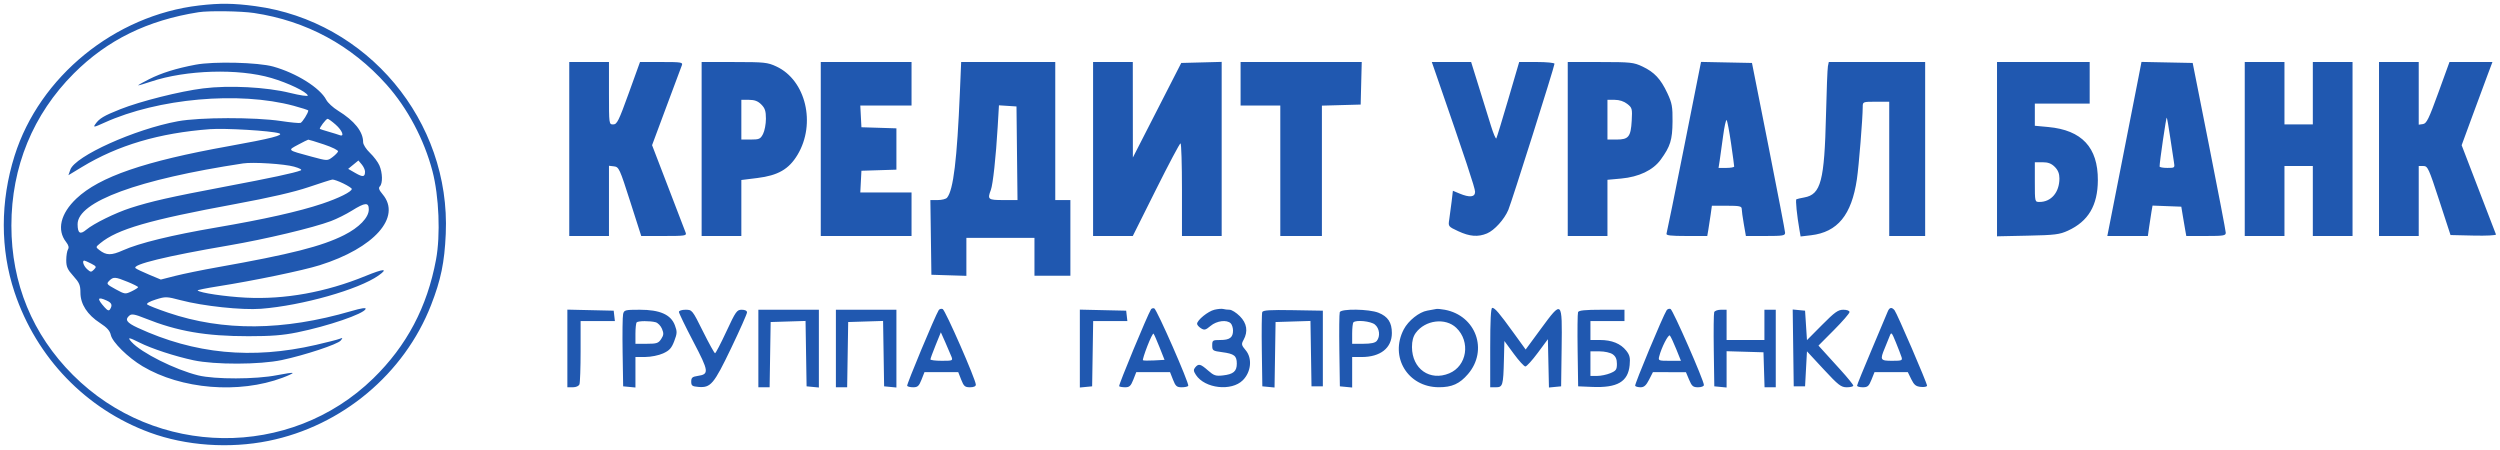 <svg width="661" height="119" viewBox="0 0 661 119" fill="none" xmlns="http://www.w3.org/2000/svg">
<path fill-rule="evenodd" clip-rule="evenodd" d="M52.654 1.445C30.349 4.042 10.458 20.24 3.855 41.183C0.054 53.241 0.048 65.92 3.84 77.257C9.64 94.595 22.726 108.164 39.637 114.374C49.147 117.867 60.635 118.669 71.011 116.567C90.395 112.638 106.883 98.855 113.98 80.646C116.579 73.979 117.523 69.406 117.858 61.855C119.185 31.976 97.13 5.59 67.511 1.619C61.758 0.848 58.149 0.806 52.654 1.445ZM67.165 3.436C81.006 5.518 92.897 11.945 102.208 22.38C107.748 28.59 112.145 36.878 114.344 45.257C116.082 51.876 116.495 62.155 115.285 68.646C112.946 81.193 107.534 91.434 98.688 100.053C76.724 121.453 41.179 121.042 19.272 99.135C8.58 88.444 3.011 74.918 3.011 59.646C3.011 44.133 8.724 30.217 19.528 19.413C28.372 10.569 38.992 5.358 52.511 3.229C55.214 2.803 63.757 2.924 67.165 3.436ZM51.736 17.1C46.585 18.074 42.696 19.288 39.412 20.946C37.816 21.751 36.511 22.48 36.511 22.565C36.511 22.65 38.053 22.202 39.937 21.57C49.182 18.47 63.063 18.057 71.761 20.625C76.229 21.944 81.05 24.262 81.379 25.251C81.474 25.537 79.369 25.228 76.656 24.558C70.414 23.017 60.622 22.509 53.714 23.369C47.621 24.127 37.102 26.772 31.809 28.875C27.435 30.614 26.261 31.316 25.206 32.823C24.562 33.742 24.8 33.702 27.626 32.422C41.821 25.991 63.191 24.087 77.636 27.965C79.767 28.537 81.511 29.104 81.511 29.225C81.511 29.854 79.953 32.332 79.453 32.498C79.135 32.604 76.824 32.382 74.318 32.004C67.405 30.961 52.815 30.992 47.011 32.063C35.624 34.162 19.849 41.273 18.595 44.87L18.086 46.328L21.674 44.154C31.176 38.393 42.101 35.163 55.511 34.152C59.501 33.851 71.563 34.567 73.755 35.236C75.289 35.703 71.667 36.633 60.511 38.637C38.235 42.636 26.282 46.746 20.204 52.494C15.993 56.476 14.971 60.804 17.486 64.001C18.13 64.82 18.289 65.439 17.981 65.927C17.731 66.322 17.523 67.601 17.518 68.769C17.512 70.526 17.834 71.251 19.386 72.969C20.988 74.742 21.262 75.387 21.267 77.392C21.276 80.43 23.085 83.224 26.457 85.409C28.278 86.589 29.053 87.451 29.299 88.568C29.718 90.479 33.844 94.545 37.685 96.834C47.927 102.937 63.174 104.188 74.71 99.872C76.289 99.281 77.492 98.711 77.385 98.604C77.279 98.497 75.407 98.766 73.226 99.202C67.692 100.307 56.764 100.331 52.39 99.247C46.264 97.729 37.358 93.266 34.787 90.425C33.584 89.096 34.011 89.127 36.902 90.583C40.098 92.191 46.203 94.191 51.165 95.256C56.798 96.465 68.662 96.436 74.511 95.198C80.548 93.921 89.278 91.032 90.08 90.045C90.683 89.304 90.647 89.253 89.761 89.596C89.211 89.809 86.398 90.528 83.511 91.193C66.644 95.079 51.416 93.612 36.386 86.653C33.463 85.3 32.932 84.499 34.239 83.414C34.82 82.931 35.651 83.084 38.364 84.171C46.921 87.601 54.369 88.889 65.682 88.893C71.675 88.895 74.813 88.649 78.569 87.884C86.754 86.216 96.175 82.993 96.675 81.689C96.833 81.277 95.572 81.465 92.836 82.264C74.928 87.489 59.029 87.622 44.435 82.668C41.644 81.72 39.158 80.743 38.911 80.496C38.646 80.231 39.57 79.699 41.168 79.197C43.775 78.377 44.016 78.384 47.817 79.385C53.711 80.938 63.987 82.032 69.011 81.642C79.885 80.796 94.892 76.541 100.114 72.823C102.769 70.932 101.493 70.988 96.636 72.976C86.166 77.26 75.312 79.225 65.011 78.701C59.551 78.424 52.876 77.428 52.245 76.797C52.129 76.681 54.56 76.188 57.647 75.702C67.132 74.209 80.042 71.53 84.511 70.127C98.95 65.595 106.235 57.398 101.171 51.38C100.198 50.224 100.014 49.692 100.441 49.266C101.219 48.488 101.158 45.706 100.32 43.755C99.941 42.87 98.816 41.37 97.82 40.423C96.793 39.444 96.011 38.216 96.011 37.58C96.011 34.812 93.719 31.937 89.385 29.271C88.064 28.458 86.658 27.164 86.26 26.395C84.628 23.239 78.393 19.328 72.243 17.602C68.26 16.485 56.509 16.197 51.736 17.1ZM150.511 39.396V62.396H155.761H161.011V53.113V43.829L162.356 43.988C163.636 44.138 163.845 44.592 166.622 53.271L169.542 62.396H175.58C181.122 62.396 181.591 62.324 181.291 61.521C181.111 61.039 179.038 55.637 176.685 49.515L172.407 38.384L176.175 28.265C178.248 22.699 180.095 17.752 180.281 17.271C180.59 16.469 180.141 16.396 174.917 16.396H169.216L166.238 24.646C163.589 31.985 163.137 32.896 162.136 32.896C161.015 32.896 161.011 32.868 161.011 24.646V16.396H155.761H150.511V39.396ZM185.511 39.396V62.396H190.761H196.011V54.993V47.591L200.263 47.064C205.722 46.388 208.589 44.731 210.864 40.936C215.809 32.691 213.063 21.203 205.281 17.579C202.945 16.491 202.131 16.405 194.136 16.401L185.511 16.396V39.396ZM217.011 39.396V62.396H229.011H241.011V56.646V50.896H234.236H227.461L227.611 48.021L227.761 45.146L232.386 45.002L237.011 44.858V39.396V33.933L232.386 33.79L227.761 33.646L227.611 30.771L227.461 27.896H234.236H241.011V22.146V16.396H229.011H217.011V39.396ZM253.8 24.271C253.043 42.267 252.076 50.236 250.402 52.271C250.12 52.615 249.011 52.896 247.939 52.896H245.99L246.125 62.771L246.261 72.646L250.886 72.79L255.511 72.933V67.915V62.896H264.511H273.511V67.896V72.896H278.261H283.011V62.896V52.896H281.011H279.011V34.646V16.396H266.571H254.132L253.8 24.271ZM289.011 39.396V62.396H294.262H299.513L305.632 50.146C308.998 43.408 311.922 37.896 312.131 37.896C312.34 37.896 312.511 43.408 312.511 50.146V62.396H317.761H323.011V39.379V16.362L317.666 16.504L312.322 16.646L305.927 29.146L299.532 41.646L299.521 29.021L299.511 16.396H294.261H289.011V39.396ZM328.011 22.146V27.896H333.261H338.511V45.146V62.396H344.011H349.511V45.163V27.931L354.636 27.788L359.761 27.646L359.902 22.021L360.044 16.396H344.027H328.011V22.146ZM379.74 19.771C387.518 42.211 390.011 49.721 390.011 50.715C390.011 52.133 388.577 52.29 385.888 51.167L384.143 50.438L383.811 53.292C383.627 54.861 383.344 56.987 383.181 58.015C382.887 59.87 382.904 59.893 385.573 61.135C388.598 62.543 390.786 62.712 393.16 61.72C395.121 60.901 397.731 58.023 398.8 55.502C399.687 53.407 411.011 17.572 411.011 16.857C411.011 16.603 408.91 16.396 406.342 16.396H401.673L398.78 26.271C397.188 31.702 395.771 36.343 395.63 36.584C395.489 36.825 394.86 35.363 394.232 33.334C393.604 31.306 392.162 26.664 391.029 23.021L388.968 16.396H383.769H378.57L379.74 19.771ZM414.511 39.396V62.396H419.761H425.011V54.968V47.539L428.636 47.208C433.336 46.779 437.067 44.997 439.089 42.216C441.648 38.695 442.172 37.011 442.218 32.146C442.255 28.209 442.085 27.271 440.857 24.646C439.088 20.864 437.424 19.083 434.261 17.587C431.935 16.488 431.159 16.405 423.136 16.401L414.511 16.396V39.396ZM445.301 38.757C442.853 51.071 440.75 61.427 440.627 61.771C440.457 62.246 441.718 62.396 445.902 62.396H451.399L451.68 60.771C451.834 59.877 452.11 58.077 452.292 56.771L452.624 54.396H456.568C459.916 54.396 460.511 54.522 460.511 55.23C460.511 55.689 460.759 57.489 461.062 59.23L461.613 62.396H466.812C471.442 62.396 472.007 62.3 471.978 61.521C471.961 61.039 469.983 50.746 467.584 38.646L463.223 16.646L456.487 16.507L449.752 16.369L445.301 38.757ZM483.3 17.521C483.174 18.139 482.946 23.933 482.794 30.396C482.384 47.857 481.449 51.412 477.056 52.204C476.069 52.382 475.128 52.601 474.966 52.691C474.691 52.845 475.103 56.937 475.785 60.836L476.08 62.525L478.833 62.202C485.851 61.377 489.558 56.851 490.961 47.393C491.482 43.882 492.497 31.323 492.506 28.271C492.511 26.902 492.527 26.896 496.011 26.896H499.511V44.646V62.396H504.261H509.011V39.396V16.396H496.27H483.53L483.3 17.521ZM528.011 39.439V62.482L536.136 62.309C543.326 62.156 544.548 62.005 546.761 60.991C552.155 58.518 554.641 54.325 554.673 47.646C554.713 38.984 550.448 34.408 541.562 33.582L538.011 33.252V30.324V27.396H545.261H552.511V21.896V16.396H540.261H528.011V39.439ZM565.359 20.757C564.891 23.171 562.858 33.527 560.841 43.771L557.175 62.396H562.536H567.897L568.229 60.021C568.412 58.714 568.689 56.906 568.845 56.001L569.13 54.356L572.933 54.501L576.736 54.646L577.105 56.896C577.308 58.133 577.605 59.877 577.765 60.771L578.056 62.396H583.283C587.937 62.396 588.508 62.3 588.489 61.521C588.478 61.039 586.506 50.746 584.107 38.646L579.746 16.646L572.978 16.507L566.21 16.369L565.359 20.757ZM593.511 39.396V62.396H598.761H604.011V53.146V43.896H607.761H611.511V53.146V62.396H616.761H622.011V39.396V16.396H616.761H611.511V24.646V32.896H607.761H604.011V24.646V16.396H598.761H593.511V39.396ZM629.011 39.396V62.396H634.261H639.511V53.146V43.896H640.739C641.889 43.896 642.154 44.473 644.942 53.021L647.919 62.146L654.012 62.287C657.408 62.365 660.029 62.231 659.933 61.985C659.838 61.741 657.758 56.334 655.31 49.968L650.86 38.395L653.66 30.77C655.2 26.577 657.032 21.627 657.731 19.771L659.002 16.396H653.323H647.643L644.694 24.521C642.173 31.468 641.584 32.669 640.628 32.806L639.511 32.965V24.681V16.396H634.261H629.011V39.396ZM201.283 27.623C202.265 28.605 202.511 29.36 202.511 31.398C202.511 32.799 202.167 34.609 201.748 35.421C201.058 36.754 200.746 36.896 198.498 36.896H196.011V31.646V26.396H198.033C199.514 26.396 200.385 26.724 201.283 27.623ZM430.245 27.473C431.538 28.49 431.604 28.739 431.425 31.912C431.185 36.159 430.597 36.896 427.45 36.896H425.011V31.646V26.396H426.943C428.165 26.396 429.38 26.792 430.245 27.473ZM268.894 40.521L269.028 52.896H265.269C261.234 52.896 261.028 52.729 261.98 50.225C262.532 48.776 263.322 41.47 263.791 33.496L264.123 27.846L266.442 27.996L268.761 28.146L268.894 40.521ZM573.783 36.216C574.176 38.927 574.624 41.877 574.777 42.771C575.054 44.382 575.039 44.396 573.033 44.396C571.921 44.396 571.006 44.227 570.999 44.021C570.968 42.991 572.726 30.945 572.885 31.103C572.986 31.204 573.39 33.505 573.783 36.216ZM88.743 32.948C90.496 34.486 91.175 36.258 89.813 35.735C89.429 35.588 88.135 35.185 86.938 34.841C85.74 34.497 84.682 34.159 84.587 34.09C84.327 33.903 86.203 31.43 86.618 31.411C86.815 31.403 87.771 32.094 88.743 32.948ZM457.69 37.896C458.148 41.058 458.52 43.815 458.517 44.021C458.513 44.227 457.582 44.396 456.447 44.396H454.383L454.677 42.521C454.839 41.49 455.246 38.561 455.582 36.012C455.918 33.463 456.343 31.551 456.526 31.762C456.708 31.973 457.233 34.733 457.69 37.896ZM85.659 38.195C87.805 38.91 89.479 39.74 89.379 40.04C89.279 40.34 88.605 41.027 87.882 41.568C86.569 42.547 86.553 42.547 82.413 41.428C75.851 39.653 75.993 39.778 78.806 38.267C80.156 37.541 81.372 36.936 81.509 36.922C81.646 36.907 83.513 37.481 85.659 38.195ZM96.511 45.368C96.511 46.818 95.966 46.9 93.97 45.751L92.054 44.649L93.408 43.541L94.761 42.433L95.636 43.47C96.117 44.04 96.511 44.894 96.511 45.368ZM77.761 44.064C79.276 44.491 79.965 44.884 79.511 45.061C77.737 45.752 71.907 46.999 59.261 49.392C45.126 52.067 39.914 53.245 34.511 54.988C30.522 56.275 24.761 59.108 22.81 60.743C21.181 62.108 20.532 61.696 20.518 59.288C20.485 53.32 36.549 47.415 64.261 43.208C66.889 42.809 75.171 43.334 77.761 44.064ZM543.283 44.123C544.137 44.977 544.511 45.904 544.511 47.172C544.511 50.842 542.347 53.396 539.237 53.396C538.013 53.396 538.011 53.386 538.011 48.146V42.896H540.033C541.514 42.896 542.385 43.224 543.283 44.123ZM90.747 48.495C91.992 49.1 93.011 49.757 93.011 49.955C93.011 50.682 89.613 52.381 85.206 53.857C79.053 55.919 69.806 57.997 57.261 60.138C45.371 62.168 36.784 64.268 32.484 66.198C29.426 67.57 28.112 67.552 26.261 66.11C25.27 65.338 25.272 65.322 26.506 64.311C31.066 60.576 39.324 58.18 62.314 53.925C71.381 52.246 77.752 50.777 81.564 49.484C84.697 48.422 87.536 47.517 87.872 47.474C88.209 47.431 89.503 47.891 90.747 48.495ZM97.511 55.378C97.511 57.511 94.966 60.154 90.981 62.161C85.088 65.129 76.879 67.213 57.511 70.659C53.523 71.368 48.52 72.391 46.392 72.931L42.523 73.914L39.392 72.608C37.67 71.89 36.072 71.124 35.841 70.905C34.832 69.947 43.972 67.718 60.511 64.89C70.167 63.238 82.794 60.227 87.521 58.448C89.04 57.877 91.515 56.642 93.021 55.703C96.559 53.5 97.511 53.432 97.511 55.378ZM24.098 69.691C25.504 70.418 25.567 70.554 24.838 71.282C24.11 72.011 23.955 72.001 23.026 71.16C22.096 70.318 21.63 68.896 22.286 68.896C22.437 68.896 23.252 69.253 24.098 69.691ZM33.748 74.521C35.267 75.14 36.51 75.773 36.51 75.928C36.51 76.083 35.739 76.579 34.796 77.028C33.128 77.824 33.01 77.808 30.557 76.467C28.188 75.171 28.085 75.035 28.88 74.241C29.975 73.146 30.439 73.172 33.748 74.521ZM28.237 79.476C29.554 80.076 29.784 80.691 29.095 81.776C28.796 82.248 28.44 82.123 27.677 81.276C25.55 78.914 25.731 78.334 28.237 79.476ZM248.192 82.008C247.201 83.611 239.661 101.699 239.85 102.021C239.971 102.227 240.697 102.396 241.464 102.396C242.627 102.396 242.99 102.063 243.645 100.396L244.43 98.396H248.895H253.359L254.145 100.396C254.824 102.126 255.138 102.396 256.471 102.396C257.443 102.396 258.011 102.143 258.011 101.709C258.011 100.391 249.938 81.975 249.243 81.708C248.858 81.56 248.385 81.695 248.192 82.008ZM304.326 81.79C303.363 83.348 295.677 101.895 295.901 102.12C296.053 102.271 296.781 102.396 297.518 102.396C298.618 102.396 299 102.037 299.645 100.396L300.43 98.396H304.895H309.359L310.145 100.396C310.82 102.114 311.143 102.396 312.441 102.396C313.272 102.396 314.052 102.227 314.174 102.021C314.506 101.461 305.854 81.746 305.182 81.529C304.863 81.427 304.478 81.544 304.326 81.79ZM321.095 81.893C319.403 82.292 316.511 84.643 316.511 85.619C316.511 85.914 316.973 86.444 317.538 86.797C318.431 87.355 318.763 87.272 320.077 86.167C321.703 84.798 324.377 84.462 325.411 85.496C325.741 85.826 326.011 86.681 326.011 87.396C326.011 89.239 325.13 89.896 322.661 89.896C320.627 89.896 320.511 89.973 320.511 91.331C320.511 92.685 320.66 92.787 323.123 93.113C326.339 93.54 327.011 94.064 327.011 96.146C327.011 98.182 326.105 98.952 323.342 99.263C321.447 99.477 320.949 99.311 319.401 97.952C317.403 96.197 316.898 96.077 316.013 97.143C315.513 97.746 315.551 98.133 316.209 99.137C318.565 102.732 325.611 103.526 328.604 100.534C330.809 98.329 331.153 94.736 329.363 92.608C328.226 91.257 328.172 91 328.791 89.881C330.028 87.647 329.689 85.474 327.811 83.596C326.876 82.661 325.657 81.896 325.102 81.896C324.547 81.896 323.793 81.807 323.427 81.698C323.06 81.589 322.011 81.677 321.095 81.893ZM379.748 81.692C379.48 81.759 378.412 81.956 377.375 82.129C375.236 82.488 372.356 84.785 371.151 87.095C367.363 94.357 372.199 102.351 380.402 102.385C383.892 102.399 385.933 101.48 388.145 98.896C393.549 92.582 390.24 83.432 381.998 81.899C381.028 81.719 380.016 81.626 379.748 81.692ZM394.011 91.896V102.396H395.501C397.331 102.396 397.468 101.928 397.637 95.152L397.761 90.158L400.232 93.527C401.591 95.38 402.976 96.896 403.31 96.896C403.643 96.896 405.119 95.273 406.588 93.289L409.261 89.682L409.401 96.07L409.541 102.457L411.151 102.301L412.761 102.146L412.896 92.078C413.067 79.324 413.034 79.292 407.43 86.915L403.386 92.416L400.213 88.031C396.339 82.677 395.245 81.396 394.549 81.396C394.182 81.396 394.011 84.737 394.011 91.896ZM440.652 82.043C439.663 83.567 432.121 101.669 432.332 102.011C432.463 102.222 433.114 102.396 433.78 102.396C434.689 102.396 435.245 101.897 436.011 100.396L437.031 98.396L441.396 98.401L445.761 98.406L446.599 100.401C447.318 102.113 447.654 102.396 448.974 102.396C449.841 102.396 450.511 102.133 450.511 101.792C450.511 100.594 442.322 81.93 441.69 81.688C441.334 81.551 440.867 81.711 440.652 82.043ZM499.051 82.521C498.812 83.14 496.905 87.67 494.813 92.589C492.722 97.508 491.011 101.726 491.011 101.964C491.011 102.201 491.688 102.396 492.515 102.396C493.803 102.396 494.134 102.108 494.819 100.396L495.619 98.396H500.024H504.428L505.345 100.271C506.085 101.786 506.572 102.176 507.886 102.302C508.779 102.389 509.511 102.24 509.511 101.971C509.511 101.263 501.557 82.804 500.923 82.04C500.14 81.096 499.543 81.249 499.051 82.521ZM150.011 92.13V102.396H151.457C152.315 102.396 153.027 102.074 153.207 101.605C153.374 101.17 153.511 97.232 153.511 92.855V84.896H158.044H162.577L162.419 83.521L162.261 82.146L156.136 82.005L150.011 81.865V92.13ZM164.753 83.021C164.601 83.64 164.54 88.196 164.618 93.146L164.761 102.146L166.386 102.302L168.011 102.459V98.427V94.396L170.636 94.385C172.112 94.379 174.164 93.964 175.325 93.437C176.993 92.679 177.557 92.059 178.267 90.198C179.048 88.154 179.068 87.686 178.446 86.021C177.387 83.184 174.487 81.896 169.164 81.896C165.292 81.896 165.012 81.967 164.753 83.021ZM179.511 82.479C179.511 82.8 181.224 86.335 183.317 90.334C187.458 98.244 187.546 98.941 184.459 99.396C183.048 99.604 182.761 99.857 182.761 100.896C182.761 101.984 183.009 102.166 184.674 102.303C187.914 102.57 188.736 101.594 193.313 92.052C195.622 87.238 197.511 82.984 197.511 82.598C197.511 82.163 196.981 81.896 196.12 81.896C194.835 81.896 194.527 82.332 192.054 87.646C190.582 90.808 189.235 93.396 189.059 93.396C188.884 93.396 187.453 90.808 185.878 87.646C183.043 81.95 183 81.896 181.263 81.896C180.261 81.896 179.511 82.146 179.511 82.479ZM200.511 92.146V102.396H201.999H203.487L203.624 93.771L203.761 85.146L208.374 85.002L212.987 84.859L213.124 93.502L213.261 102.146L214.886 102.302L216.511 102.459V92.177V81.896H208.511H200.511V92.146ZM221.011 92.146V102.396H222.499H223.987L224.124 93.771L224.261 85.146L228.874 85.002L233.487 84.859L233.624 93.502L233.761 102.146L235.386 102.302L237.011 102.459V92.177V81.896H229.011H221.011V92.146ZM285.511 92.162V102.459L287.136 102.302L288.761 102.146L288.898 93.521L289.034 84.896H293.556H298.077L297.919 83.521L297.761 82.146L291.636 82.005L285.511 81.865V92.162ZM333.739 82.523C333.601 82.883 333.549 87.445 333.624 92.661L333.761 102.146L335.374 102.302L336.987 102.457L337.124 93.802L337.261 85.146L341.874 85.002L346.487 84.859L346.624 93.502L346.761 102.146H348.261H349.761V92.146V82.146L341.875 82.008C335.747 81.901 333.933 82.016 333.739 82.523ZM354.234 82.536C354.098 82.888 354.049 87.445 354.124 92.661L354.261 102.146L355.886 102.302L357.511 102.459V98.427V94.396H360.027C364.997 94.396 368.011 92.005 368.011 88.061C368.011 85.265 366.972 83.689 364.471 82.688C361.978 81.691 354.6 81.581 354.234 82.536ZM417.234 82.536C417.098 82.888 417.049 87.445 417.124 92.661L417.261 102.146L421.011 102.303C427.635 102.582 430.464 100.929 430.882 96.537C431.067 94.591 430.898 93.878 429.976 92.71C428.504 90.846 426.159 89.896 423.027 89.896H420.511V87.396V84.896H425.011H429.511V83.396V81.896H423.495C419.067 81.896 417.415 82.065 417.234 82.536ZM453.234 82.536C453.098 82.888 453.049 87.445 453.124 92.661L453.261 102.146L454.886 102.302L456.511 102.459V97.659V92.86L461.386 93.003L466.261 93.146L466.405 97.771L466.548 102.396H468.03H469.511V92.146V81.896H468.011H466.511V85.896V89.896H461.511H456.511V85.896V81.896H454.995C454.161 81.896 453.369 82.184 453.234 82.536ZM474.125 91.988L474.261 102.146H475.761H477.261L477.511 97.518L477.761 92.89L482.17 97.643C486.089 101.866 486.771 102.396 488.295 102.396C489.239 102.396 490.011 102.198 490.011 101.957C490.011 101.715 488.505 99.859 486.665 97.832C484.825 95.804 482.754 93.522 482.062 92.76L480.804 91.375L484.907 87.25C487.164 84.981 489.011 82.848 489.011 82.51C489.011 82.149 488.335 81.896 487.374 81.896C485.992 81.896 485.117 82.521 481.749 85.912L477.761 89.928L477.511 86.037L477.261 82.146L475.625 81.988L473.99 81.831L474.125 91.988ZM173.345 85.2C173.941 85.36 174.699 86.143 175.029 86.94C175.529 88.146 175.491 88.601 174.809 89.643C174.084 90.749 173.637 90.896 170.999 90.896H168.011V88.229C168.011 86.762 168.161 85.412 168.344 85.229C168.752 84.821 171.864 84.803 173.345 85.2ZM363.518 85.801C364.757 86.804 365.001 88.952 364.012 90.144C363.587 90.657 362.454 90.896 360.45 90.896H357.511V88.229C357.511 86.762 357.661 85.412 357.844 85.229C358.551 84.522 362.42 84.912 363.518 85.801ZM385.045 86.679C388.864 90.337 387.876 96.75 383.193 98.706C378.056 100.853 373.347 97.541 373.327 91.769C373.321 90.164 373.646 88.946 374.325 88.019C376.835 84.595 382.174 83.928 385.045 86.679ZM251.551 94.271C251.972 95.36 251.892 95.396 248.998 95.396C247.355 95.396 246.009 95.227 246.007 95.021C246.005 94.815 246.624 93.119 247.382 91.253L248.761 87.861L249.938 90.503C250.586 91.957 251.312 93.652 251.551 94.271ZM306.578 91.808L307.903 95.146L305.15 95.297C303.636 95.381 302.305 95.357 302.192 95.244C302.079 95.131 302.605 93.444 303.361 91.496C304.116 89.547 304.851 88.069 304.993 88.212C305.136 88.354 305.849 89.973 306.578 91.808ZM502.764 94.405C503.051 95.312 502.842 95.396 500.294 95.396C497.161 95.396 497.028 95.172 498.32 92.082C498.765 91.017 499.346 89.583 499.611 88.896C500.067 87.709 500.151 87.791 501.271 90.53C501.919 92.117 502.591 93.861 502.764 94.405ZM443.182 92.271L444.441 95.396H441.422C438.519 95.396 438.413 95.351 438.692 94.243C439.279 91.901 441.117 88.303 441.514 88.718C441.739 88.953 442.49 90.552 443.182 92.271ZM426.399 93.674C427.187 94.226 427.511 94.961 427.511 96.2C427.511 97.721 427.286 98.041 425.777 98.671C424.823 99.07 423.248 99.396 422.277 99.396H420.511V96.146V92.896H422.899C424.252 92.896 425.77 93.233 426.399 93.674Z" fill="#2058B0"/>
</svg>
